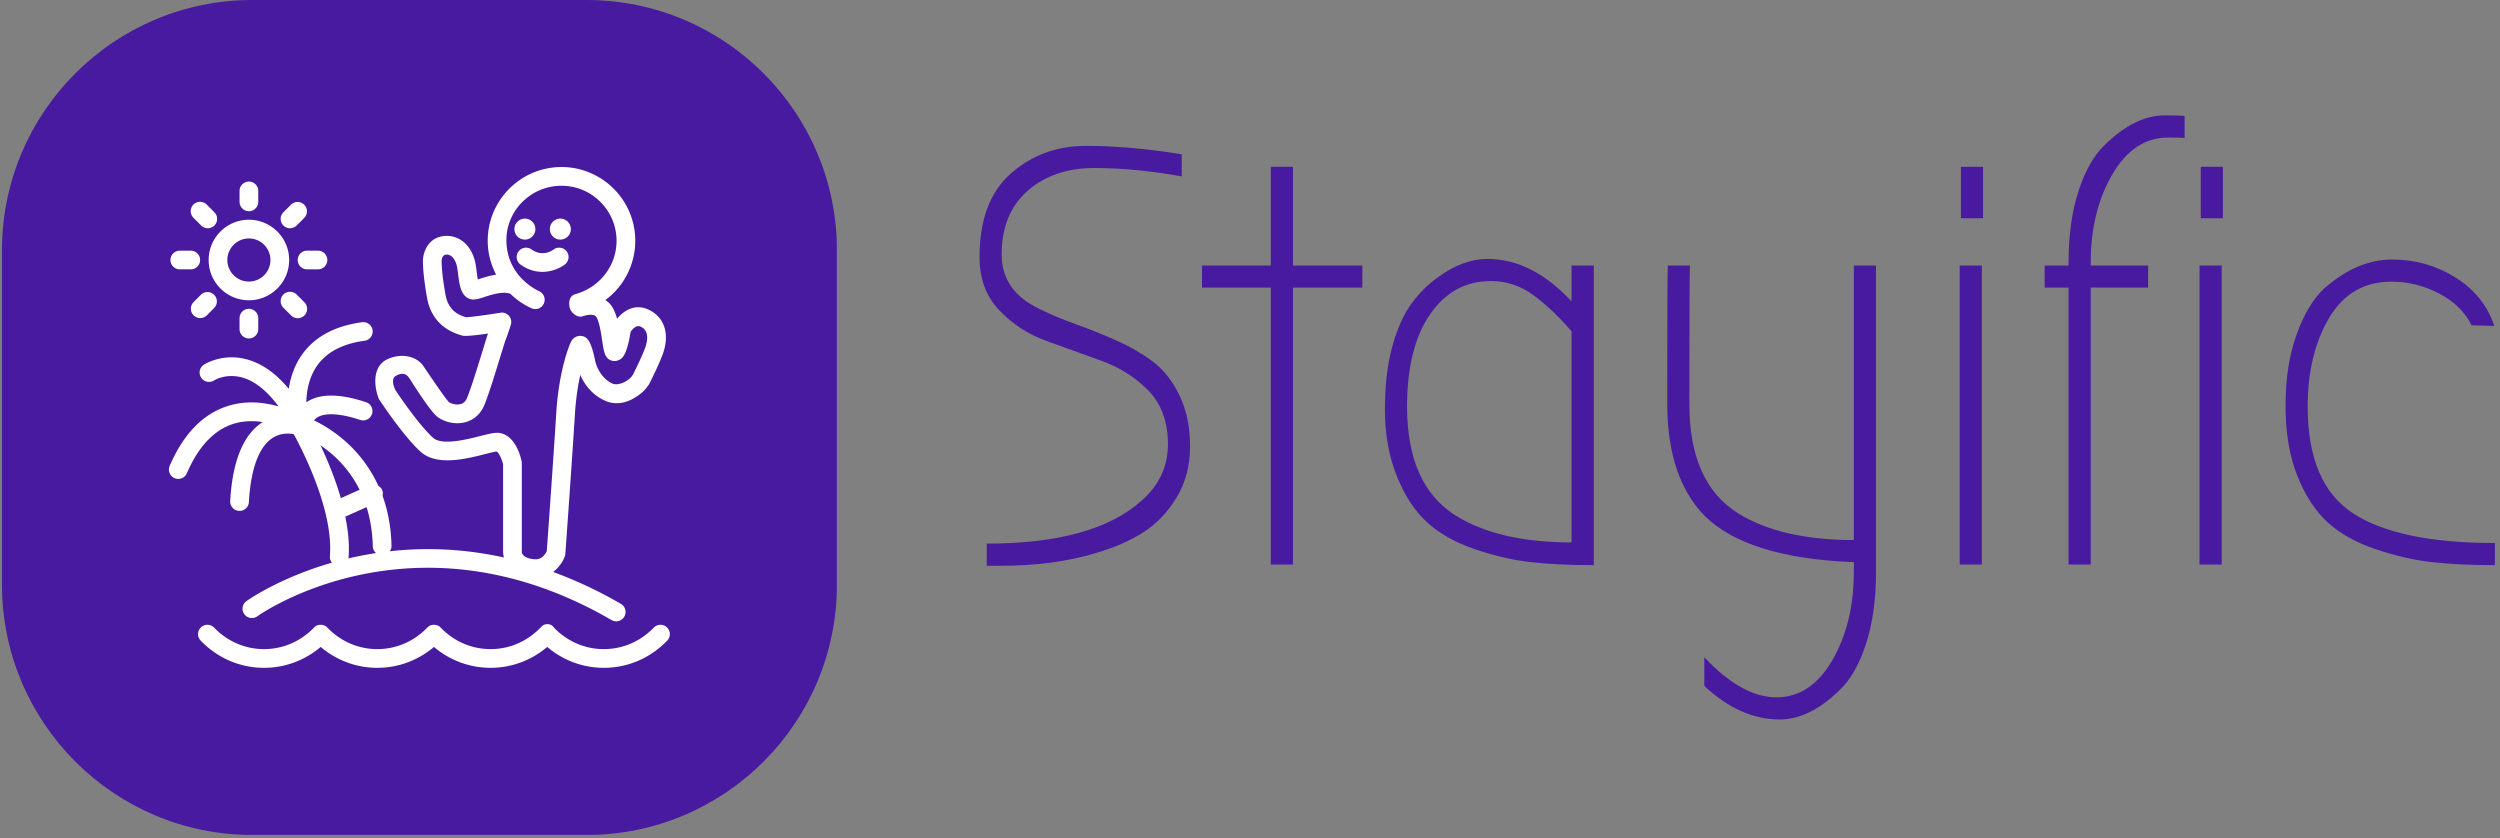 <svg xmlns="http://www.w3.org/2000/svg" version="1.1" xmlns:xlink="http://www.w3.org/1999/xlink" xmlns:svgjs="http://svgjs.dev/svgjs" width="1500" height="503" viewBox="0 0 1500 503"><rect x="0" y="0" width="1500" height="503" fill="#808080" stroke="none"/><g transform="matrix(1,0,0,1,-0.909,-1.045)"><svg viewBox="0 0 396 133" data-background-color="#ffffff" preserveAspectRatio="xMidYMid meet" height="503" width="1500" xmlns="http://www.w3.org/2000/svg" xmlns:xlink="http://www.w3.org/1999/xlink"><g id="tight-bounds" transform="matrix(1,0,0,1,0.24,0.276)"><svg viewBox="0 0 395.52 132.447" height="132.447" width="395.52"><g><svg viewBox="0 0 650.603 217.867" height="132.447" width="395.52"><g transform="matrix(1,0,0,1,255.083,30.11)"><svg viewBox="0 0 395.52 157.646" height="157.646" width="395.52"><g id="textblocktransform"><svg viewBox="0 0 395.52 157.646" height="157.646" width="395.52" id="textblock"><g><svg viewBox="0 0 395.52 157.646" height="157.646" width="395.52"><g transform="matrix(1,0,0,1,0,0)"><svg width="395.52" viewBox="1.85 -37.55 126.68 50.5" height="157.646" data-palette-color="#471aa0"><path d="M15.35-5.3L15.35-5.3Q17.6-7.25 17.6-10.05 17.6-12.85 15.98-14.53 14.35-16.2 12.05-17.03 9.75-17.85 7.43-18.7 5.1-19.55 3.48-21.28 1.85-23 1.85-25.7L1.85-25.7Q1.85-30.4 4.48-32.7 7.1-35 10.75-35 14.4-35 18.75-34.3L18.75-34.3 18.75-32.45Q14.85-33.15 11.45-33.15 8.05-33.15 5.88-31.25 3.7-29.35 3.7-25.9L3.7-25.9Q3.7-22.9 6.8-21.4L6.8-21.4Q8.2-20.7 9.88-20.1 11.55-19.5 13.25-18.75 14.95-18 16.32-16.98 17.7-15.95 18.57-14.13 19.45-12.3 19.45-9.88 19.45-7.45 18.32-5.6 17.2-3.75 15.55-2.7 13.9-1.65 11.7-1L11.7-1Q8.15 0.1 3.7 0.1L3.7 0.1 2.45 0.1 2.45-1.75Q11.35-1.75 15.35-5.3ZM26.2 0L26.2-23.15 20.45-23.15 20.45-25 26.2-25 26.2-33.25 28.05-33.25 28.05-25 33.85-25 33.85-23.15 28.05-23.15 28.05 0 26.2 0ZM51.34-22L51.34-25 53.2-25 53.2 0.05Q50.2 0.05 47.95-0.2 45.7-0.45 43.27-1.28 40.84-2.1 39.3-3.5 37.74-4.9 36.74-7.38 35.74-9.85 35.74-12.95 35.74-16.05 36.37-18.28 36.99-20.5 37.97-21.83 38.95-23.15 40.15-24L40.15-24Q42.25-25.55 44.3-25.55L44.3-25.55Q48.05-25.55 51.34-22L51.34-22ZM37.59-13.2L37.59-13.2Q37.59-6.65 41.65-4.1L41.65-4.1Q45.25-1.85 51.34-1.85L51.34-1.85 51.34-19.5Q49.65-21.45 48.07-22.58 46.5-23.7 44.59-23.7L44.59-23.7Q41.45-23.7 39.52-20.93 37.59-18.15 37.59-13.2ZM74.94-2.05L74.94-25 76.79-25 76.79 0.65Q76.79 4.1 75.94 6.68 75.09 9.25 73.74 10.5L73.74 10.5Q71.24 12.95 68.74 12.95L68.74 12.95Q65.44 12.95 62.44 10.15L62.44 10.15 62.44 7.75Q65.59 11.1 68.47 11.1 71.34 11.1 73.14 8 74.94 4.9 74.94 0.6L74.94 0.6 74.94-0.2Q65.99-0.55 62.44-4.1L62.44-4.1Q59.34-7.3 59.34-13.45L59.34-13.45Q59.34-24.5 59.39-25L59.39-25 61.24-25Q61.19-24.55 61.19-13.4L61.19-13.4Q61.19-6.85 65.24-4.3L65.24-4.3Q68.84-2.05 74.94-2.05L74.94-2.05ZM85.64-25L85.64 0 83.79 0 83.79-25 85.64-25ZM83.89-28.95L83.89-33.25 85.74-33.25 85.74-28.95 83.89-28.95ZM94.74-25L99.54-25 99.54-23.15 94.74-23.15 94.74 0 92.89 0 92.89-23.15 90.89-23.15 90.89-25 92.89-25 92.89-25.25Q92.89-28.7 93.74-31.28 94.59-33.85 95.94-35.1L95.94-35.1Q98.44-37.55 100.94-37.55L100.94-37.55Q102.19-37.55 102.59-37.5L102.59-37.5 102.59-35.65Q102.29-35.7 101.24-35.7L101.24-35.7Q98.34-35.7 96.54-32.6 94.74-29.5 94.74-25.2L94.74-25.2 94.74-25ZM105.69-25L105.69 0 103.84 0 103.84-25 105.69-25ZM103.94-28.95L103.94-33.25 105.79-33.25 105.79-28.95 103.94-28.95ZM128.48-19.95L128.48-19.95 126.58-20Q125.78-21.65 123.88-22.65 121.98-23.65 119.88-23.65L119.88-23.65Q116.48-23.65 114.68-20.63 112.88-17.6 112.88-13.2L112.88-13.2Q112.88-6.75 116.68-4.28 120.48-1.8 128.53-1.8L128.53-1.8 128.53 0.05Q125.53 0.05 123.28-0.2 121.03-0.45 118.58-1.28 116.13-2.1 114.58-3.5 113.03-4.9 112.03-7.38 111.03-9.85 111.03-13.28 111.03-16.7 111.96-19.25 112.88-21.8 114.28-23.1L114.28-23.1Q117.03-25.5 119.93-25.5 122.83-25.5 125.23-24 127.63-22.5 128.48-19.95Z" opacity="1" transform="matrix(1,0,0,1,0,0)" fill="#471aa0" class="wordmark-text-0" data-fill-palette-color="primary" id="text-0"></path></svg></g></svg></g></svg></g></svg></g><g><svg viewBox="0 0 217.867 217.867" height="217.867" width="217.867"><g><svg></svg></g><g id="icon-0"><svg viewBox="0 0 217.867 217.867" height="217.867" width="217.867"><g><path transform="scale(2.179,2.179)" d="M30 100c-16.569 0-30-13.431-30-30v-40c0-16.569 13.431-30 30-30h40c16.569 0 30 13.431 30 30v40c0 16.569-13.431 30-30 30z" fill="#471aa0" fill-rule="nonzero" stroke="none" stroke-width="1" stroke-linecap="butt" stroke-linejoin="miter" stroke-miterlimit="10" stroke-dasharray="" stroke-dashoffset="0" font-family="none" font-weight="none" font-size="none" text-anchor="none" style="mix-blend-mode: normal" data-fill-palette-color="accent"></path></g><g transform="matrix(1,0,0,1,43.573,43.589)"><svg viewBox="0 0 130.72 130.689" height="130.689" width="130.72"><g><svg xmlns="http://www.w3.org/2000/svg" xmlns:xlink="http://www.w3.org/1999/xlink" version="1.1" x="0" y="0" viewBox="0.226 0.236 90.549 90.527" enable-background="new 0 0 91 91" xml:space="preserve" height="130.689" width="130.72" class="icon-dxe-0" data-fill-palette-color="quaternary" id="dxe-0"><g fill="#ffffff" data-fill-palette-color="quaternary"><path d="M87.869 83.501C85.451 86.003 82.249 87.382 78.846 87.382H78.844C75.446 87.382 72.243 86.001 69.827 83.501 69.819 83.493 69.522 82.866 68.597 82.866 67.883 82.866 67.437 83.458 67.437 83.458 67.429 83.464 67.427 83.476 67.419 83.483S67.401 83.493 67.394 83.501C64.978 86.003 61.773 87.382 58.373 87.382H58.369C54.969 87.382 51.767 86.001 49.355 83.501 49.347 83.493 48.941 82.982 48.134 82.982 47.328 82.982 46.965 83.458 46.965 83.458 46.955 83.464 46.953 83.476 46.945 83.483 46.939 83.491 46.928 83.493 46.921 83.501 44.505 86.003 41.299 87.382 37.897 87.382H37.893C34.492 87.382 31.289 86.001 28.877 83.501 28.877 83.501 28.518 82.982 27.619 82.982 26.852 82.982 26.469 83.483 26.469 83.483 26.461 83.491 26.449 83.493 26.443 83.501 24.025 86.003 20.821 87.382 17.42 87.382H17.418C14.017 87.382 10.815 86.001 8.399 83.501A1.69 1.69 0 0 0 6.008 83.458 1.69 1.69 0 0 0 5.965 85.848C9.026 89.017 13.091 90.763 17.416 90.763H17.42C21.194 90.763 24.774 89.432 27.658 86.989 30.54 89.43 34.116 90.761 37.892 90.763H37.896C41.672 90.763 45.25 89.432 48.137 86.989 51.017 89.43 54.591 90.761 58.367 90.763H58.371C62.145 90.763 65.725 89.432 68.609 86.989 71.493 89.432 75.068 90.763 78.842 90.763H78.844C83.171 90.763 87.24 89.017 90.301 85.848A1.69 1.69 0 0 0 90.258 83.458 1.686 1.686 0 0 0 87.869 83.501" fill="#ffffff" data-fill-palette-color="quaternary"></path><path d="M11.995 46.628C13.776 46.091 15.565 46.091 17.179 46.341 13.692 48.557 11.712 53.358 11.305 60.613A1.69 1.69 0 1 0 14.681 60.803C15.019 54.793 16.503 50.783 18.976 49.202 20.401 48.29 21.885 48.357 22.791 48.526 24.515 51.683 29.986 62.426 29.325 70.587 29.29 71.027 29.435 71.436 29.687 71.758 20.106 74.517 14.356 78.619 14.226 78.713A1.69 1.69 0 0 0 13.86 81.074C14.408 81.827 15.47 81.986 16.221 81.441 16.5 81.239 44.497 61.377 80.231 82.129A1.694 1.694 0 0 0 82.544 81.516 1.693 1.693 0 0 0 81.931 79.204 78 78 0 0 0 69.684 73.435C70.81 72.579 71.516 71.405 71.797 70.603A1.7 1.7 0 0 0 71.887 70.165C71.901 69.988 73.163 52.358 73.612 45.01 73.791 42.085 74.177 39.68 74.583 37.829 75.324 39.486 76.72 41.434 79.018 42.462 82.651 44.091 85.814 40.97 86.221 40.537 86.331 40.423 86.939 39.661 87.013 39.517 87.245 39.065 89.287 35.045 89.769 33.203 90.644 29.883 89.545 27.18 86.829 25.973 84.37 24.88 82.354 26.284 81.234 27.667 81.034 26.928 80.778 26.238 80.448 25.67A4.1 4.1 0 0 0 79.127 24.284 13.33 13.33 0 0 0 84.527 13.572C84.527 6.22 78.545 0.236 71.191 0.236S57.853 6.22 57.853 13.572C57.853 15.75 58.409 17.832 59.371 19.692 58.172 19.873 57.074 20.229 56.247 20.498L56.059 20.559C55.98 20.113 55.912 19.576 55.862 19.186 55.772 18.478 55.687 17.808 55.542 17.234 54.801 14.276 52.662 12.504 50.056 12.699 47.077 12.937 46.196 15.642 46.146 17.026 46.142 17.114 46.058 19.263 46.895 23.922 47.326 26.311 48.733 29.413 53.091 30.659 53.421 30.773 53.867 30.916 57.909 30.337 57.756 30.752 57.484 31.632 56.975 33.295 56.164 35.935 54.942 39.923 54.142 41.925 53.88 42.579 53.494 42.951 52.925 43.094 52.077 43.306 51.124 42.96 50.827 42.713 50.227 42.202 46.113 36.029 45.985 35.884 44.758 34.478 42.34 33.822 39.818 34.934 36.879 36.226 37.353 39.961 38.096 41.962 38.141 42.084 38.199 42.198 38.267 42.304 38.442 42.569 42.59 48.855 45.7 51.682 48.625 54.339 53.877 53.015 57.355 52.136 58.244 51.909 59.082 51.698 59.462 51.662 59.773 51.771 60.366 52.857 60.632 53.968L60.634 69.775C60.634 70.124 60.693 70.471 60.781 70.817 53.209 69.148 46.256 69.01 40.156 69.693 40.341 69.414 40.473 69.095 40.463 68.735 40.382 65.254 39.777 62.258 38.845 59.679 38.928 59.328 38.928 58.957 38.77 58.606 38.624 58.277 38.371 58.045 38.086 57.875 34.957 50.992 29.525 47.515 26.458 46.038 26.582 45.88 26.726 45.719 26.92 45.581 27.726 45.005 29.829 44.294 34.858 45.975A1.692 1.692 0 0 0 35.932 42.769C31.072 41.145 27.424 41.151 25.059 42.767 25.102 40.799 25.511 38.336 26.96 36.225 28.682 33.716 31.595 32.173 35.617 31.637A1.691 1.691 0 0 0 35.171 28.285C30.158 28.951 26.458 30.98 24.172 34.312 22.838 36.254 22.185 38.379 21.888 40.332 19.553 37.505 16.995 35.716 14.239 34.989 9.855 33.829 6.659 35.895 6.527 35.984A1.685 1.685 0 0 0 6.044 38.308 1.7 1.7 0 0 0 8.377 38.815C8.463 38.762 10.531 37.484 13.453 38.278 15.743 38.907 17.974 40.708 20.048 43.511 17.52 42.787 14.331 42.394 11.047 43.383 6.479 44.753 2.885 48.412 0.365 54.255A1.69 1.69 0 0 0 1.915 56.616C2.57 56.616 3.193 56.235 3.468 55.596 5.569 50.723 8.437 47.706 11.995 46.628M59.193 48.299C58.519 48.355 57.638 48.576 56.524 48.858 54.09 49.475 49.553 50.622 47.974 49.182 45.444 46.884 41.888 41.64 41.206 40.62 40.776 39.835 40.424 38.497 41.179 38.031 42.626 37.139 43.347 37.898 43.687 38.405 44.745 40.086 47.44 44.279 48.645 45.297 49.683 46.174 51.723 46.887 53.744 46.38 55.364 45.972 56.618 44.838 57.281 43.182 58.132 41.051 59.329 37.143 60.204 34.289 60.588 33.04 60.984 31.749 61.083 31.499 61.464 30.556 62.032 28.753 62.032 28.753A1.68 1.68 0 0 0 61.702 27.141 1.67 1.67 0 0 0 60.155 26.575C57.698 26.968 54.723 27.377 53.951 27.391L53.928 27.385C52.579 26.998 50.732 26.16 50.222 23.325 49.461 19.11 49.523 17.194 49.523 17.166 49.527 17.06 49.582 16.13 50.319 16.073 51.573 15.965 52.104 17.427 52.261 18.061 52.366 18.481 52.432 19.042 52.506 19.616 52.738 21.46 52.96 23.204 54.26 23.929 55.139 24.419 56.041 24.124 57.293 23.717 59.017 23.157 60.664 22.715 61.94 23.143 63.043 24.212 64.316 25.121 65.769 25.767A1.696 1.696 0 0 0 68.002 24.908 1.695 1.695 0 0 0 67.143 22.675C66.638 22.451 61.312 19.932 61.232 13.575 61.163 8.087 65.698 3.622 71.189 3.622 76.677 3.622 81.143 8.086 81.143 13.575 81.143 18.112 78.061 22.003 73.697 23.216 72.197 23.633 72.577 25.62 72.804 26.033 73.254 26.851 74.202 27.533 75.071 27.193 75.089 27.187 77.023 26.521 77.524 27.378 78.038 28.258 78.348 30.295 78.55 31.644 78.864 33.73 79.024 34.777 80.184 35.206 80.756 35.418 81.519 35.273 81.987 34.874 82.282 34.62 83.056 33.96 83.683 30.038 83.972 29.613 84.694 28.728 85.453 29.067 86.587 29.57 86.939 30.673 86.497 32.346 86.218 33.417 84.937 36.128 84.118 37.752 83.472 38.904 81.452 39.859 80.402 39.379 78.329 38.451 77.456 36.151 77.295 35.341 76.501 31.376 75.713 30.93 74.84 30.777 74.14 30.655 73.367 31.034 73.01 31.632 72.65 32.232 70.718 36.938 70.236 44.807 69.82 51.64 68.697 67.395 68.534 69.656 68.328 70.094 67.684 71.236 66.37 71.143 64.744 71.041 64.015 70.384 64.015 69.779V53.784C64.015 53.67 64.003 53.555 63.98 53.445 63.464 50.93 61.896 48.028 59.193 48.299M37.081 68.816C37.093 69.313 37.319 69.726 37.664 70.023 35.914 70.289 34.246 70.615 32.659 70.99 32.669 70.945 32.693 70.908 32.697 70.86 32.889 68.476 32.618 65.944 32.111 63.439L35.954 61.717C36.601 63.78 37.018 66.129 37.081 68.816M34.694 58.578L31.303 60.094C30.265 56.488 28.846 53.119 27.631 50.564A20.7 20.7 0 0 1 34.694 58.578" fill="#ffffff" data-fill-palette-color="quaternary"></path><path d="M72.105 15.458A1.693 1.693 0 0 0 69.73 15.173C69.712 15.189 67.841 16.618 65.767 15.13A1.69 1.69 0 1 0 63.796 17.876C65.139 18.839 66.497 19.185 67.728 19.185 69.517 19.185 71.033 18.454 71.823 17.833A1.69 1.69 0 0 0 72.105 15.458" fill="#ffffff" data-fill-palette-color="quaternary"></path><path d="M70.98 13.354A1.9 1.9 0 0 0 72.879 11.457 1.9 1.9 0 0 0 70.98 9.56 1.9 1.9 0 0 0 69.085 11.457 1.9 1.9 0 0 0 70.98 13.354" fill="#ffffff" data-fill-palette-color="quaternary"></path><path d="M64.574 13.354A1.896 1.896 0 0 0 66.47 11.457 1.9 1.9 0 0 0 64.574 9.56 1.897 1.897 0 0 0 64.574 13.354" fill="#ffffff" data-fill-palette-color="quaternary"></path><path d="M7.405 17.044C7.405 21.058 10.668 24.323 14.682 24.323S21.961 21.058 21.961 17.044 18.696 9.765 14.682 9.765 7.405 13.03 7.405 17.044M14.682 13.148A3.9 3.9 0 0 1 18.58 17.044 3.9 3.9 0 0 1 14.682 20.94 3.9 3.9 0 0 1 10.786 17.044 3.9 3.9 0 0 1 14.682 13.148" fill="#ffffff" data-fill-palette-color="quaternary"></path><path d="M16.375 6.531V4.557C16.375 3.621 15.618 2.867 14.683 2.867S12.993 3.622 12.993 4.557V6.531A1.69 1.69 0 1 0 16.375 6.531" fill="#ffffff" data-fill-palette-color="quaternary"></path><path d="M22.319 7.017L20.921 8.413A1.695 1.695 0 0 0 20.919 10.806 1.69 1.69 0 0 0 23.311 10.808L24.708 9.412A1.692 1.692 0 0 0 22.319 7.017" fill="#ffffff" data-fill-palette-color="quaternary"></path><path d="M28.861 17.044A1.69 1.69 0 0 0 27.169 15.354H25.197A1.69 1.69 0 1 0 25.197 18.734H27.169A1.69 1.69 0 0 0 28.861 17.044" fill="#ffffff" data-fill-palette-color="quaternary"></path><path d="M23.312 23.282A1.694 1.694 0 0 0 20.919 23.282 1.697 1.697 0 0 0 20.921 25.676L22.319 27.07A1.69 1.69 0 1 0 24.709 24.675z" fill="#ffffff" data-fill-palette-color="quaternary"></path><path d="M12.992 27.557V29.531A1.69 1.69 0 0 0 16.374 29.531V27.557A1.69 1.69 0 0 0 12.992 27.557" fill="#ffffff" data-fill-palette-color="quaternary"></path><path d="M6.052 23.282L4.658 24.678A1.693 1.693 0 0 0 7.053 27.07L8.447 25.674A1.694 1.694 0 0 0 6.052 23.282" fill="#ffffff" data-fill-palette-color="quaternary"></path><path d="M2.195 18.734H4.171A1.69 1.69 0 1 0 4.171 15.354H2.195A1.69 1.69 0 1 0 2.195 18.734" fill="#ffffff" data-fill-palette-color="quaternary"></path><path d="M6.052 10.805A1.69 1.69 0 0 0 8.444 10.807C9.104 10.146 9.104 9.075 8.446 8.414L7.053 7.019A1.694 1.694 0 0 0 4.661 7.017 1.695 1.695 0 0 0 4.659 9.411z" fill="#ffffff" data-fill-palette-color="quaternary"></path></g></svg></g></svg></g></svg></g></svg></g></svg></g><defs></defs></svg><rect width="395.52" height="132.447" fill="none" stroke="none" visibility="hidden"></rect></g></svg></g></svg>